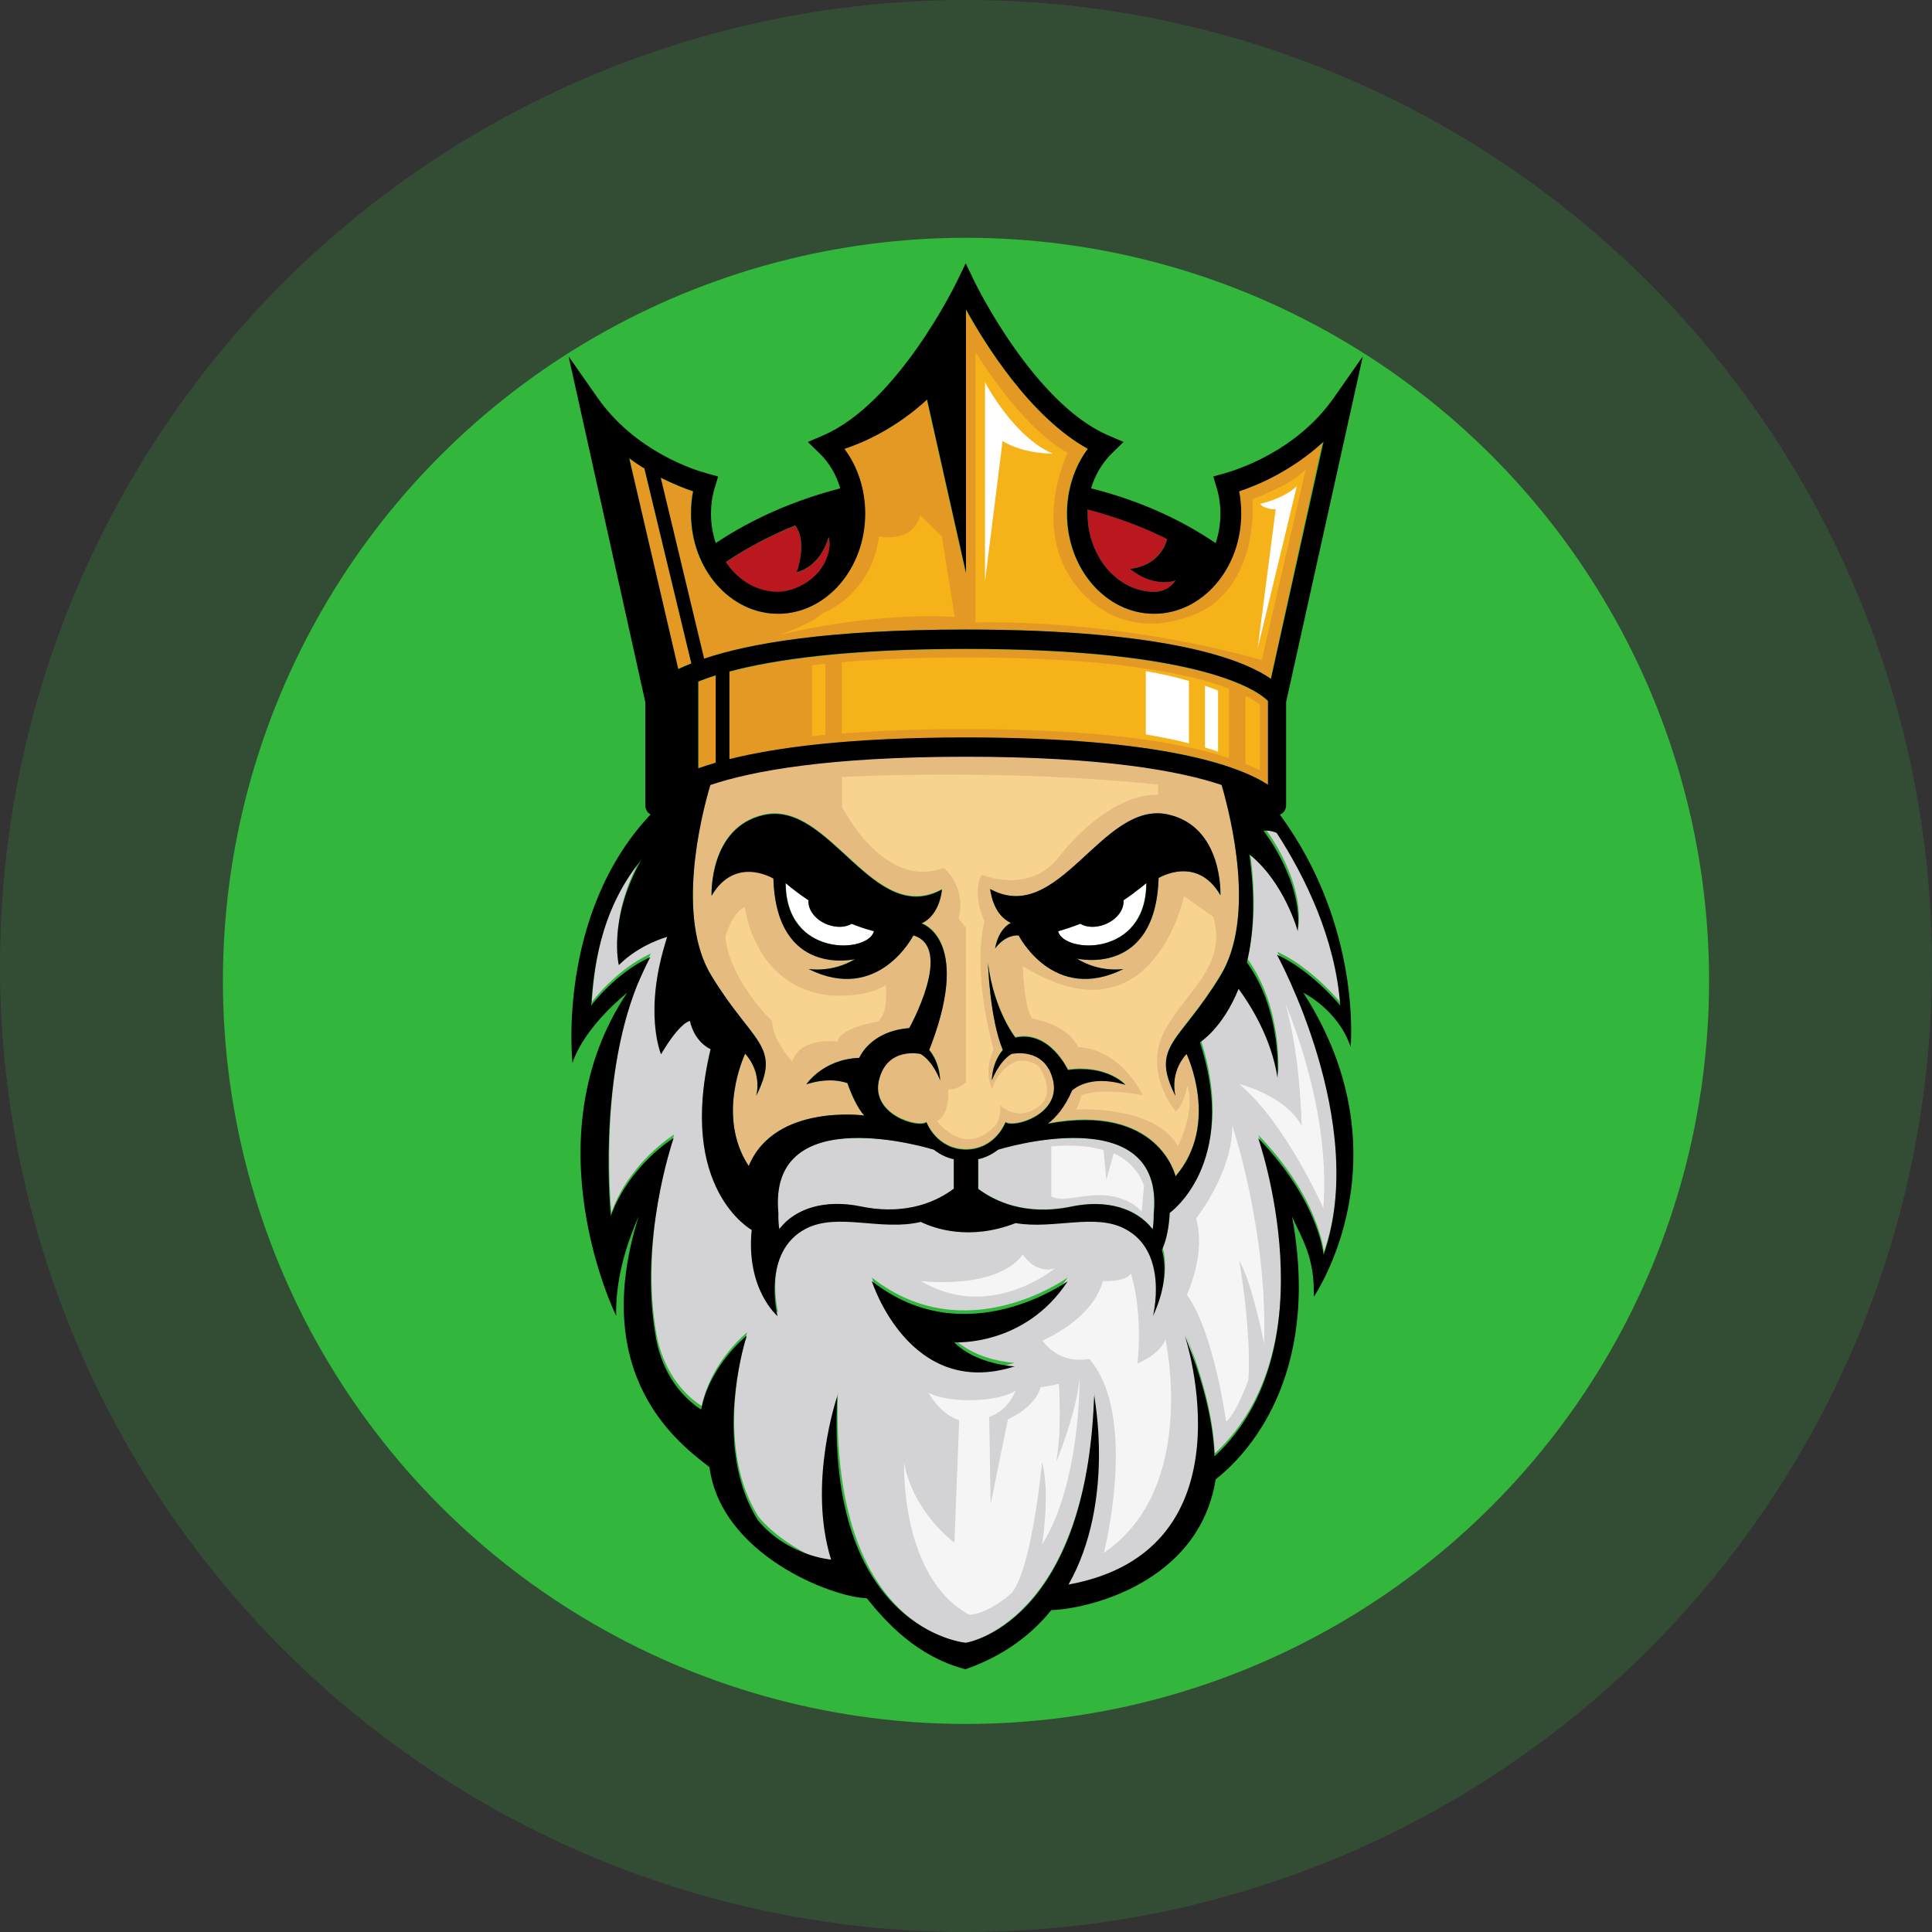 <svg width="130" height="130" viewBox="0 0 130 130" fill="none" xmlns="http://www.w3.org/2000/svg">
<rect x="0" y="0" width="130" height="130" fill="#333333" stroke="none"/>
<g clip-path="url(#clip0_1_31288)">
<circle opacity="0.2" cx="65" cy="65" r="65" fill="#33B63C"/>
<circle cx="65" cy="66" r="50" fill="#33B63C"/>
<path d="M56.359 93.94C56.34 94 56.32 94.08 56.32 94.2C56.34 94.04 56.359 93.94 56.359 93.94Z" fill="#F5B219"/>
<path d="M85.06 55.66C85.06 55.66 87.76 59.06 87.36 62.42C87.36 62.42 86.5 59.16 84.1 57.24C84.54 60.3 84.38 62.68 83.94 64.52C86.36 67.86 86 72.28 86 72.28C85.58 69.6 84.16 67.36 83.38 66.3C82.32 68.94 80.78 69.9 80.78 69.9C83.44 78.08 78.74 81.38 78.74 81.38C78.68 82.68 78.42 83.46 78.22 83.86C78.56 85.08 78.42 86.6 77.62 88.32C77.62 88.32 78.72 84 75.72 82.44C73.68 81.38 70.94 82.5 68.38 82.06C65.24 83.28 62.88 82.4 62 81.98C59.32 82.62 56.42 81.34 54.26 82.44C51.26 83.98 52.36 88.32 52.36 88.32C52.36 88.32 50.22 86.52 50.62 82.52C50.62 82.52 45.58 79.76 47.86 70.36C47.86 70.36 46.8 69.94 46.46 68.46C46.46 68.46 45.58 68.12 44.52 70.7C44.52 70.7 43.8 66.94 44.94 62.8C44.94 62.8 43.1 63.28 41.68 64.7C41.68 64.7 40.9 61.7 43.18 57.64C40.32 61.14 39.98 65.38 39.82 67.42C39.82 67.42 41.46 65.22 43.8 64.16C43.8 64.16 43.42 64.86 42.92 66.04C40.22 72.78 41.14 81.58 41.14 81.58C42.38 78.16 45.36 76.34 45.36 76.34C45.36 76.34 45.36 76.34 45.36 76.36C45.24 76.7 43 83.36 44.18 89.8C44.44 91.24 45.08 92.58 46.04 93.62C46.7 94.32 47.22 94.6 47.22 94.6C47.84 91.58 50.28 89.64 50.28 89.64C50.24 89.76 50.2 89.88 50.18 90C49.74 91.54 48.28 97.68 51.04 102.06C53.06 104.48 56.66 105.56 56.66 105.56C55.06 100.42 56.38 93.72 56.38 93.72C55.86 109.98 65.02 110.54 65.02 110.54C65.02 110.54 73.14 109.14 73.66 93.72C73.66 93.72 74.36 101.92 71.2 107.52C86.12 105.06 79.74 89.66 79.74 89.66C81.04 92.9 81.64 95.58 81.74 97.8C89.62 90.48 84.68 76.38 84.68 76.38C88.78 80.62 89.08 84.24 89.08 84.24C92.2 75.38 85.94 64.04 85.94 64.04C88.28 65.1 90.2 67.46 90.2 67.46C89.88 62.96 87.8 58.76 85.96 55.84C85.66 55.7 85.36 55.62 85.06 55.66ZM64.2 90.08C65.74 91.6 68.28 91.7 68.28 91.7C61.18 93.98 58.66 85.96 58.66 85.96C64.98 90.94 71.84 85.96 71.84 85.96C68.94 90.4 64.2 90.08 64.2 90.08Z" fill="#D3D3D5"/>
<path d="M77.12 59.42C77.12 59.42 76.54 59.94 75.58 60.58C75.64 61.22 75.1 61.92 74.28 62.22C73.68 62.44 73.08 62.4 72.68 62.16C72.2 62.36 71.7 62.52 71.18 62.66C71.54 64.16 77.12 64.44 77.12 59.42Z" fill="white"/>
<path d="M52.34 39.84C53.52 39.84 55.14 38.96 55.66 37.48C55.84 36.98 55.86 36.52 55.76 36.16C55.46 37.12 54.84 38.14 53.6 38.54C53.6 38.54 54.38 36.48 53.5 35.38C51.78 36.06 50.22 36.88 48.84 37.84C49.66 39.04 50.92 39.84 52.34 39.84Z" fill="#BB171E"/>
<path d="M46.52 44.64L43.36 31.52C43.02 31.32 42.68 31.08 42.34 30.84L45.62 45.02C45.88 44.9 46.18 44.76 46.52 44.64Z" fill="#E49924"/>
<path d="M47.86 65.64C50.66 70.24 52.6 70.32 50.88 73.74C50.88 73.74 51.34 72.24 50.14 70.9C50.14 70.9 48.14 75.06 50.38 78.46C52.12 74.24 58.16 75.06 58.16 75.06C57.66 74.54 57.22 73.46 57.02 72.88C56.44 72.68 55.52 72.56 54.26 72.96C54.26 72.96 55.36 71.26 57.82 71.18C57.82 71.18 58.54 69.38 61.18 69.18C61.18 69.18 64.22 63.76 61.46 62.94C61.46 62.94 59.12 67.56 54.4 65.2C54.4 65.2 56 65.48 57.54 64.5C57.54 64.5 52.24 65.76 52.04 59.08C52.04 59.08 49.46 57.5 47.88 60.24C47.88 60.24 47.68 55.62 51.42 54.8C55.86 53.84 58.74 62.36 63.38 59.82C63.38 59.82 63.26 61.52 62 62.1C62 62.1 65.32 63.08 62.7 70.16C62.64 70.32 62.58 70.46 62.52 70.62C62.52 70.62 63.22 71.34 63.26 72.66C63.26 72.66 62.8 71.4 61.94 70.88C61.94 70.88 59.68 70.36 59.14 72.66C58.6 74.96 61.78 75.9 62.34 75.48C62.34 75.48 63 77.3 65 77.32C67 77.3 67.66 75.48 67.66 75.48C68.22 75.9 71.4 74.98 70.86 72.66C70.32 70.36 68.06 70.88 68.06 70.88C67.2 71.38 66.74 72.66 66.74 72.66C66.8 71.34 67.48 70.62 67.48 70.62C66.58 68.52 66.48 64.78 66.48 64.78C66.88 67.98 68.32 69.78 68.32 69.78C70.62 69.26 71.86 71.96 71.86 71.96C74.48 71.6 75.72 72.96 75.72 72.96C73.26 72.2 72.14 73.34 72.14 73.34C71.66 74.44 71.06 75.14 70.5 75.58C77.98 74.18 79.1 79.12 79.1 79.12C82.1 75.62 79.84 70.88 79.84 70.88C78.64 72.22 79.1 73.72 79.1 73.72C77.38 70.3 79.32 70.22 82.12 65.62C84.5 61.72 82.86 55.06 82.2 52.78C79.4 51.84 74.26 50.88 65 50.88C55.74 50.88 50.6 51.84 47.8 52.78C47.12 55.08 45.5 61.76 47.86 65.64ZM78.58 54.8C82.32 55.62 82.12 60.24 82.12 60.24C80.52 57.5 77.96 59.08 77.96 59.08C77.76 65.78 72.46 64.5 72.46 64.5C74 65.48 75.6 65.2 75.6 65.2C70.88 67.56 68.54 62.94 68.54 62.94C67.58 62.92 66.96 63.82 66.96 63.82C67.2 62.44 68.02 62.1 68.02 62.1C66.74 61.52 66.64 59.82 66.64 59.82C71.28 62.36 74.16 53.84 78.58 54.8Z" fill="#E6BB80"/>
<path d="M73.18 34.56C73.18 37.46 75.18 39.82 77.66 39.82C77.68 39.82 77.68 39.82 77.7 39.82C78.34 39.82 78.8 39.5 79.1 39.06C77.48 39.56 76.04 38.28 76.04 38.28C77.72 38.08 78.32 36.96 78.54 36.28C78.5 36.26 78.46 36.24 78.42 36.22C76.82 35.42 75.06 34.78 73.2 34.28C73.18 34.38 73.18 34.46 73.18 34.56Z" fill="#BB171E"/>
<path d="M52.44 82.72C53.52 81.32 55.52 80.68 57.94 81.2C61.04 81.84 63.12 80.8 64.18 80V78C63.8 77.92 63.34 77.74 62.84 77.36C62.84 77.36 51.6 73.84 52.36 81.66C52.38 81.66 52.34 82.16 52.44 82.72Z" fill="#D3D3D5"/>
<path d="M83.36 33.06C83.46 33.56 83.5 34.06 83.5 34.56C83.5 38.28 80.88 41.3 77.64 41.3C74.42 41.3 71.78 38.28 71.78 34.56C71.78 32.94 72.28 31.4 73.18 30.2C69.28 28.02 66.24 23.1 64.98 20.82V38.54L62.36 26.88C62.36 26.88 60.1 29.12 56.8 30.2C57.7 31.4 58.2 32.96 58.2 34.56C58.2 38.28 55.58 41.3 52.34 41.3C49.12 41.3 46.48 38.28 46.48 34.56C46.48 34.06 46.52 33.56 46.62 33.06C46.08 32.88 45.3 32.58 44.44 32.14L47.36 44.32C50.36 43.32 55.68 42.36 64.98 42.36C78.68 42.36 83.72 44.42 85.5 45.68L89 29.7C86.92 31.68 84.58 32.66 83.36 33.06Z" fill="#E49924"/>
<path d="M52.88 59.42C52.88 64.44 58.46 64.16 58.82 62.66C58.3 62.52 57.8 62.36 57.32 62.16C56.92 62.4 56.32 62.44 55.72 62.22C54.9 61.92 54.36 61.22 54.42 60.58C53.46 59.94 52.88 59.42 52.88 59.42Z" fill="white"/>
<path d="M48.18 45.44C47.74 45.58 47.34 45.72 47 45.86V51.7C47.36 51.58 47.76 51.44 48.18 51.32V45.44Z" fill="#E49924"/>
<path d="M67.16 77.36C66.68 77.74 66.2 77.92 65.82 78V79.98C66.88 80.78 68.94 81.82 72.06 81.18C74.48 80.68 76.5 81.3 77.56 82.7C77.66 82.16 77.62 81.66 77.62 81.66C78.4 73.84 67.16 77.36 67.16 77.36Z" fill="#D3D3D5"/>
<path d="M85.32 52.8V47.18C84.74 46.58 81.06 43.68 65 43.68C57.02 43.68 52.1 44.4 49.08 45.2V51.1C52.26 50.3 57.24 49.64 65 49.64C78.2 49.62 83.36 51.52 85.32 52.8Z" fill="#E49924"/>
<path d="M68.02 62.1C68.02 62.1 67.2 62.44 66.96 63.82C66.96 63.82 67.56 62.9 68.54 62.94C68.54 62.94 70.88 67.56 75.6 65.2C75.6 65.2 74 65.48 72.46 64.5C72.46 64.5 77.76 65.76 77.96 59.08C77.96 59.08 80.54 57.5 82.12 60.24C82.12 60.24 82.32 55.62 78.58 54.8C74.14 53.84 71.26 62.36 66.62 59.82C66.64 59.82 66.76 61.52 68.02 62.1ZM72.7 62.16C73.1 62.4 73.7 62.44 74.3 62.22C75.12 61.92 75.66 61.22 75.6 60.58C76.54 59.94 77.14 59.42 77.14 59.42C77.14 64.44 71.56 64.16 71.2 62.66C71.7 62.52 72.22 62.34 72.7 62.16Z" fill="black"/>
<path d="M86.54 54.18V47.24L91.7 23.98L89.74 26.78C87.18 30.42 83.14 31.64 82.36 31.86L81.64 32.06L81.86 32.8C82.04 33.38 82.12 33.98 82.12 34.58C82.12 35.28 82 35.94 81.8 36.54C81.78 36.54 81.78 36.52 81.76 36.52C79.34 34.88 76.52 33.64 73.42 32.86C73.68 31.96 74.16 31.16 74.8 30.52L75.6 29.74L74.58 29.3C69.56 27.14 65.64 19.08 65.6 19L64.98 17.72L64.36 19C64.32 19.08 60.4 27.16 55.38 29.3L54.36 29.74L55.16 30.52C55.8 31.14 56.28 31.96 56.54 32.86C53.46 33.66 50.62 34.9 48.2 36.52C48.18 36.52 48.18 36.54 48.16 36.54C47.96 35.94 47.84 35.26 47.84 34.58C47.84 33.98 47.92 33.38 48.1 32.8L48.32 32.06L47.6 31.86C46.82 31.66 42.78 30.42 40.22 26.78L38.26 23.98L43.42 47.24V54.18C43.42 54.44 43.56 54.7 43.78 54.8C37.42 61.54 38.52 71.52 38.52 71.52C39.36 69.02 42.2 66.8 42.2 66.8C35.6 76.66 41.46 88.54 41.46 88.54C41.4 85.88 42.3 83.34 42.98 81.84C39.54 92.72 45.84 97.24 47.74 98.72C48.5 104.6 55.98 107.48 58.32 107.54C59.66 109.2 61.7 111.46 64.96 112.32C67.54 111.42 69.4 110 70.74 108.34C73.1 108.28 80.68 106.56 81.8 99.54C83.7 98.06 88.96 92.82 86.94 81.86C87.6 83.36 88.48 84.6 88.4 87.26C88.4 87.26 94.84 77.92 87.7 66.8C87.7 66.8 90.04 67.94 90.88 70.44C90.88 70.44 91.66 62.34 86.12 54.82C86.4 54.7 86.54 54.44 86.54 54.18ZM78.42 36.22C78.46 36.24 78.5 36.26 78.54 36.28C78.34 36.96 77.74 38.08 76.04 38.28C76.04 38.28 77.48 39.56 79.1 39.06C78.8 39.5 78.32 39.82 77.7 39.82C77.68 39.82 77.68 39.82 77.66 39.82C75.2 39.82 73.18 37.46 73.18 34.56C73.18 34.46 73.18 34.38 73.18 34.28C75.06 34.78 76.82 35.42 78.42 36.22ZM53.5 35.36C54.38 36.46 53.6 38.52 53.6 38.52C54.84 38.14 55.46 37.12 55.76 36.14C55.86 36.5 55.84 36.94 55.66 37.46C55.16 38.94 53.54 39.82 52.34 39.82C50.92 39.82 49.66 39.04 48.84 37.82C50.22 36.88 51.8 36.04 53.5 35.36ZM42.34 30.84C42.68 31.08 43.02 31.32 43.36 31.52L46.52 44.64C46.18 44.78 45.9 44.9 45.64 45.02L42.34 30.84ZM90.18 67.66C90.18 67.66 88.26 65.3 85.92 64.24C85.92 64.24 92.16 75.58 89.06 84.44C89.06 84.44 88.76 80.82 84.66 76.58C84.66 76.58 89.6 90.7 81.72 98C81.64 95.8 81.04 93.12 79.72 89.86C79.72 89.86 84.5 104.32 71.9 106.62C75.06 101.02 73.62 93.94 73.62 93.94C73.1 109.36 64.98 110.54 64.98 110.54C64.98 110.54 55.52 109.68 56.34 93.94C56.34 93.94 56.32 94.04 56.3 94.2C56.32 94.08 56.32 94 56.34 93.94C56.34 93.94 54.32 99.8 55.92 104.94C55.92 104.94 53.02 104.72 51 102.3C48.24 97.92 49.7 91.8 50.14 90.24C50.18 90.12 50.22 90 50.24 89.88C50.24 89.88 47.78 91.82 47.18 94.84C47.18 94.84 46.66 94.56 46 93.86C45.02 92.82 44.4 91.48 44.14 90.04C42.96 83.58 45.22 76.92 45.32 76.6C45.32 76.6 45.32 76.6 45.32 76.58C45.32 76.58 42.36 78.38 41.1 81.82C41.1 81.82 40.18 73.02 42.88 66.28C43.38 65.1 43.76 64.4 43.76 64.4C41.42 65.46 39.78 67.66 39.78 67.66C39.92 65.62 40.26 61.38 43.14 57.88C40.88 61.94 41.64 64.94 41.64 64.94C43.06 63.52 44.9 63.04 44.9 63.04C43.24 68.06 44.48 70.94 44.48 70.94C45.78 68.74 46.42 68.7 46.42 68.7C46.76 70.18 47.82 70.6 47.82 70.6C45.54 80 50.58 82.76 50.58 82.76C50.18 86.76 52.32 88.56 52.32 88.56C52.32 88.56 51.22 84.24 54.22 82.68C56.38 81.56 59.28 82.86 61.96 82.22C62.82 82.64 65.2 83.52 68.34 82.3C70.9 82.74 73.64 81.62 75.68 82.68C78.68 84.22 77.58 88.56 77.58 88.56C78.38 86.84 78.52 85.32 78.18 84.1C78.38 83.7 78.64 82.94 78.7 81.62C78.7 81.62 83.4 78.32 80.74 70.14C80.74 70.14 82.28 69.18 83.34 66.54C84.12 67.6 85.54 69.82 85.96 72.52C85.96 72.52 86.32 68.1 83.9 64.76C84.34 62.92 84.5 60.54 84.06 57.48C86.46 59.42 87.32 62.66 87.32 62.66C87.7 59.3 85.02 55.9 85.02 55.9C85.34 55.86 85.64 55.94 85.9 56.04C87.8 58.96 89.86 63.16 90.18 67.66ZM47.8 52.82C50.6 51.88 55.74 50.92 65 50.92C74.26 50.92 79.4 51.88 82.2 52.82C82.86 55.1 84.5 61.76 82.12 65.66C79.32 70.26 77.38 70.34 79.1 73.76C79.1 73.76 78.64 72.26 79.84 70.92C79.84 70.92 82.12 75.64 79.1 79.16C79.1 79.16 77.98 74.22 70.5 75.62C71.08 75.18 71.66 74.48 72.14 73.38C72.14 73.38 73.26 72.24 75.72 73C75.72 73 74.5 71.64 71.86 72C71.86 72 70.62 69.32 68.32 69.82C68.32 69.82 66.88 68 66.48 64.82C66.48 64.82 66.6 68.56 67.48 70.66C67.48 70.66 66.78 71.38 66.74 72.7C66.74 72.7 67.2 71.44 68.06 70.92C68.06 70.92 70.32 70.4 70.86 72.7C71.4 75 68.22 75.94 67.66 75.52C67.66 75.52 67 77.34 65 77.36C63 77.34 62.34 75.52 62.34 75.52C61.78 75.94 58.6 75.02 59.14 72.7C59.68 70.4 61.94 70.92 61.94 70.92C62.8 71.42 63.26 72.7 63.26 72.7C63.2 71.38 62.52 70.66 62.52 70.66C62.58 70.52 62.64 70.36 62.7 70.2C65.32 63.14 62 62.14 62 62.14C63.28 61.56 63.38 59.86 63.38 59.86C58.74 62.4 55.86 53.88 51.42 54.84C47.68 55.66 47.88 60.28 47.88 60.28C49.48 57.54 52.04 59.12 52.04 59.12C52.24 65.82 57.54 64.54 57.54 64.54C56 65.48 54.4 65.2 54.4 65.2C59.12 67.56 61.46 62.94 61.46 62.94C64.22 63.76 61.18 69.18 61.18 69.18C58.54 69.38 57.82 71.18 57.82 71.18C55.36 71.28 54.26 72.96 54.26 72.96C55.52 72.56 56.42 72.68 57.02 72.88C57.22 73.46 57.66 74.54 58.16 75.06C58.16 75.06 52.12 74.24 50.38 78.46C48.14 75.06 50.14 70.9 50.14 70.9C51.34 72.24 50.88 73.74 50.88 73.74C52.6 70.32 50.66 70.24 47.86 65.64C45.5 61.76 47.12 55.08 47.8 52.82ZM46.98 51.7V45.86C47.32 45.72 47.72 45.58 48.16 45.44V51.32C47.74 51.44 47.34 51.58 46.98 51.7ZM49.08 51.08V45.18C52.08 44.38 57 43.66 65 43.66C81.06 43.66 84.72 46.56 85.32 47.16V52.8C83.36 51.54 78.2 49.62 65 49.62C57.24 49.62 52.28 50.28 49.08 51.08ZM77.56 82.72C76.48 81.32 74.48 80.68 72.06 81.2C68.96 81.84 66.88 80.8 65.82 80V78C66.2 77.92 66.66 77.74 67.16 77.36C67.16 77.36 78.4 73.84 77.64 81.66C77.62 81.66 77.66 82.16 77.56 82.72ZM62.84 77.36C63.32 77.74 63.8 77.92 64.18 78V79.98C63.12 80.78 61.06 81.82 57.94 81.18C55.52 80.68 53.5 81.3 52.44 82.7C52.34 82.16 52.38 81.66 52.38 81.66C51.6 73.84 62.84 77.36 62.84 77.36ZM55.7 62.22C56.3 62.44 56.9 62.4 57.3 62.16C57.78 62.36 58.28 62.52 58.8 62.66C58.44 64.16 52.86 64.44 52.86 59.42C52.86 59.42 53.44 59.94 54.4 60.58C54.34 61.22 54.88 61.92 55.7 62.22ZM85.52 45.68C83.72 44.42 78.7 42.36 65 42.36C55.7 42.36 50.4 43.3 47.38 44.32L44.46 32.14C45.34 32.58 46.1 32.88 46.64 33.06C46.54 33.56 46.5 34.06 46.5 34.56C46.5 38.28 49.12 41.3 52.36 41.3C55.58 41.3 58.22 38.28 58.22 34.56C58.22 32.94 57.72 31.4 56.82 30.2C60.14 29.12 62.38 26.88 62.38 26.88L65 38.54V20.82C66.26 23.1 69.3 28.04 73.2 30.2C72.3 31.4 71.8 32.96 71.8 34.56C71.8 38.28 74.42 41.3 77.66 41.3C80.88 41.3 83.52 38.28 83.52 34.56C83.52 34.06 83.48 33.56 83.38 33.06C84.6 32.66 86.94 31.68 89.06 29.72L85.52 45.68Z" fill="black"/>
<path d="M58.66 86.2C58.66 86.2 61.18 94.22 68.28 91.94C68.28 91.94 65.72 91.84 64.2 90.32C64.2 90.32 68.94 90.64 71.84 86.22C71.82 86.2 64.98 91.18 58.66 86.2Z" fill="black"/>
<path d="M65.64 41V23.68C65.64 23.68 68.56 28.62 71.84 30.48C71.84 30.48 69.16 35.9 72.78 39.84C76.4 43.78 81.04 41.02 81.04 41.02C81.04 41.02 84.52 39.44 84.28 33.58C84.28 33.58 86.84 32.68 87.86 31.58L84.9 44.42C84.9 44.42 76.06 41.72 65.64 41.88V41Z" fill="#F5B219"/>
<path d="M55.36 41.26C55.36 41.26 58.62 40.08 59.14 36.1C59.14 36.1 61.44 36.58 61.92 34.66L63.38 36.1L64.24 41.52C64.24 41.52 59.34 41.08 52.46 42.72C52.48 42.7 54.58 42 55.36 41.26Z" fill="#F5B219"/>
<path d="M55.54 44.66C55.24 44.7 54.94 44.72 54.64 44.76V49.54C54.94 49.5 55.24 49.48 55.54 49.44V44.66Z" fill="#F5B219"/>
<path d="M80.82 45.74C77.08 44.74 71.74 44.24 65 44.24C61.9 44.24 59.12 44.34 56.64 44.56V49.36C59.14 49.16 61.92 49.06 65 49.06C74.14 49.06 79.52 49.96 82.7 51.02V46.36C82.2 46.14 81.58 45.94 80.82 45.74Z" fill="#F5B219"/>
<path d="M81.08 46.14V50.3C81.38 50.38 81.68 50.48 81.96 50.58V46.46C81.7 46.36 81.4 46.26 81.08 46.14Z" fill="white"/>
<path d="M77.1 45.16V49.42C78.14 49.6 79.1 49.78 80 50.02V45.82C79.12 45.56 78.16 45.34 77.1 45.16Z" fill="white"/>
<path d="M83.8 46.82V51.4C84.16 51.54 84.5 51.7 84.78 51.84V47.42C84.6 47.28 84.3 47.06 83.8 46.82Z" fill="#F5B219"/>
<path d="M84.78 33.9C84.78 33.9 86.22 33.64 87.26 32.72L84.62 43.66L85.84 34.26C85.86 34.28 85.12 34.3 84.78 33.9Z" fill="white"/>
<path d="M66.279 39.12V25.72C66.279 25.72 68.2 29.42 70.84 30.52C70.84 30.52 68.96 30.58 67.46 29.68L66.279 39.12Z" fill="white"/>
<path d="M50.12 61.04C50.12 61.04 50.7 66.4 55.84 66.98C55.84 66.98 58.32 67.18 59.6 66.28C59.6 66.28 59.82 68.22 59.06 68.74C59.06 68.74 56.62 69.1 56.34 70.08C56.34 70.08 53.86 69.74 53.3 71.42C53.3 71.42 51.96 69.98 51.96 68.72C51.96 68.72 49.1 65.98 48.8 63.02C48.8 63 49.34 61.3 50.12 61.04Z" fill="#F8D390"/>
<path d="M56.92 54.72C56.92 54.72 59.62 59.86 63.5 58.4C63.5 58.4 65.06 59.62 64.5 61.82L65 62.42V72.82C65 72.82 64.46 73.36 63.8 73.3C63.8 73.3 63.94 75.08 63.04 75.42C63.04 75.42 64.94 78.04 67.06 75.64C67.06 75.64 67.42 74.94 67.28 74.36C67.28 74.36 68.34 75.48 69.78 74.54C71.22 73.6 69.9 71.76 69.9 71.76C69.9 71.76 69.32 71.26 68.46 71.4C68.46 71.4 67.24 71.76 66.76 73.26C66.76 73.26 66.14 72.18 66.86 70.6C66.86 70.6 65.38 65.74 66.24 62C66.24 62 65.34 60.04 66.06 58.86C66.06 58.86 69.24 60.2 71.2 57.72C73.16 55.22 75.7 53.42 77.92 53.48V52.8C77.92 52.8 68.88 51.72 56.66 52.28V54.32L56.92 54.72Z" fill="#F8D390"/>
<path d="M79.68 60.3C79.68 60.3 77.52 70.44 68.82 65C68.82 65 68.9 67.82 69.46 68.54C69.46 68.54 71.86 68.92 72.54 70.46C72.54 70.46 75.16 70.36 76.9 73.7C76.9 73.7 74.24 73.14 72.76 73.7C72.76 73.7 72.6 74.5 72.36 74.66C72.36 74.66 77.66 74.3 79.26 77.12C79.26 77.12 80.46 74.82 79.9 73.08C79.9 73.08 79.6 74.52 79.1 74.78C79.1 74.78 76.92 72.18 78.32 69.46C79.72 66.72 82.62 65.06 81.64 61.7L79.68 60.3Z" fill="#F8D390"/>
<path d="M86.5 67.58C86.5 67.58 89.58 74.48 89.04 81.28C89.04 81.28 86.46 75.48 83.38 72.94C83.38 72.94 86.46 73.68 87.58 75.74C87.58 75.72 87.52 71.08 86.5 67.58Z" fill="#F5F5F6"/>
<path d="M82.92 75.74C82.92 75.74 85.3 82.8 85.06 90.4C85.06 90.4 84.26 86.32 83.38 84.82C83.38 84.82 84.22 89.46 84 92.86C84 92.86 83.2 95.1 82.5 95.66C82.5 95.66 81.7 89.66 79.86 87.12C79.86 87.12 81.18 84.38 80.48 81.98C80.48 81.98 82.92 78.96 82.92 75.74Z" fill="#F5F5F6"/>
<path d="M70.14 90.2C70.14 90.2 73.46 88.86 74.22 86.2C74.22 86.2 75.72 86.28 76.1 85.7C76.1 85.7 76.92 88.14 76.54 91.74C76.54 91.74 77.98 91.2 78.42 90.14C78.42 90.14 80.66 100.16 74.28 104.48C74.28 104.48 76.62 95.28 73.3 91.44C73.3 91.42 71.42 91.94 70.14 90.2Z" fill="#F5F5F6"/>
<path d="M70.76 77.14C70.76 77.14 72.74 76.9 74.26 77.4L74.441 79.4L74.941 77.6C74.941 77.6 76.46 78.2 76.981 79.8L76.82 81.52C76.82 81.52 76.1 80.6 74.441 80.44C72.8 80.3 71.701 80.94 70.74 80.52V77.14H70.76Z" fill="#F5F5F6"/>
<path d="M61.96 86.2C61.96 86.2 67.04 86.82 68.82 84.42C68.82 84.42 69.66 85.76 70.98 85.34C70.98 85.34 66.66 88.98 61.96 86.2Z" fill="#F5F5F6"/>
<path d="M72.64 92.8C72.38 95.24 71.08 98.34 71.08 98.34C71.48 95.9 71.24 93.1 71.24 93.1C70.9 93.24 70.02 93.34 70.02 93.34C69.64 94.74 67.82 95.5 67.82 95.5L66.66 101.2L66.56 95.34C67.88 94.9 68.34 93.58 68.34 93.58C67.28 94.24 65.22 94.22 65.22 94.22C65.22 94.22 63.5 94.24 62.48 93.72C62.48 93.72 63.24 95.16 64.54 95.56L64.22 103.8C64.22 103.8 61.46 101.8 60.84 98.44C60.84 98.44 60.54 106.1 65.22 108.66C66.62 108.56 68.1 107.16 68.1 107.16C69.46 105.42 70.12 98.38 70.12 98.38C70.68 100.5 70.12 103.92 70.12 103.92C72.72 99.8 72.64 92.8 72.64 92.8Z" fill="#F5F5F6"/>
</g>
<defs>
<clipPath id="clip0_1_31288">
<rect width="130" height="130" fill="white"/>
</clipPath>
</defs>
</svg>
